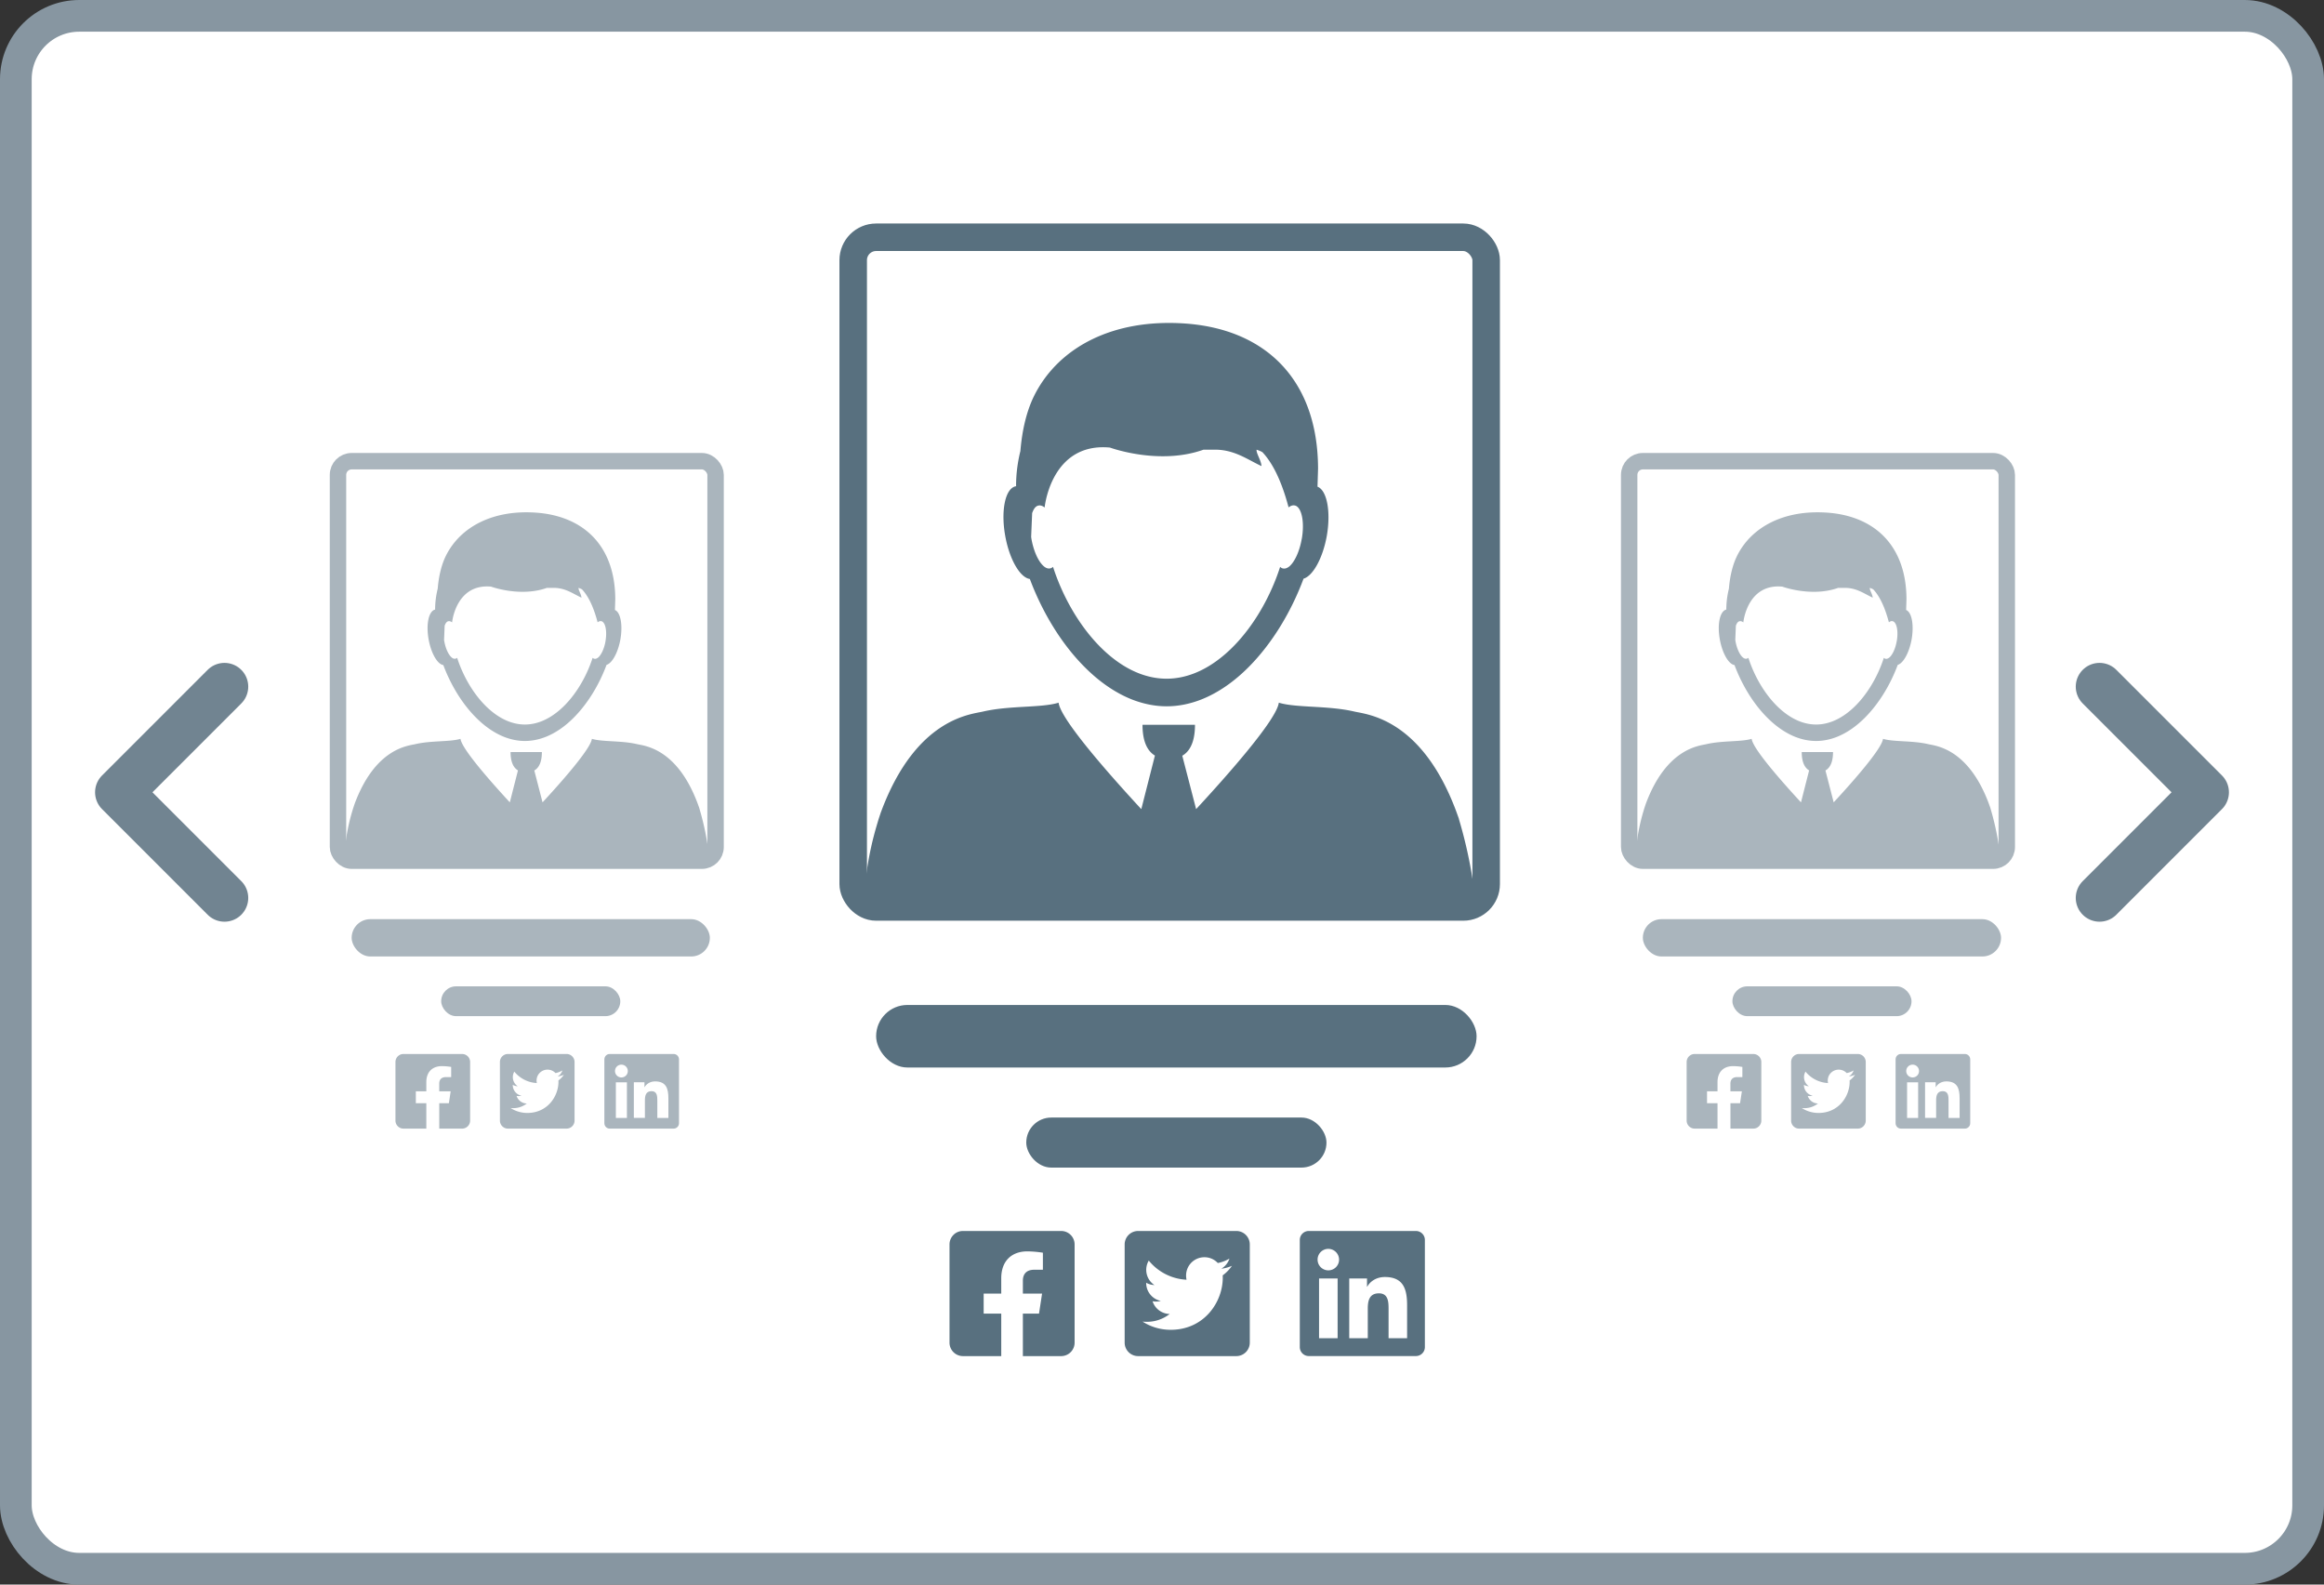 <svg xmlns="http://www.w3.org/2000/svg" xmlns:xlink="http://www.w3.org/1999/xlink" width="88" height="60" fill="none" ><rect width="100%" height="100%" fill="#333333" stroke="none"/><rect x=".6" y=".6" width="86.8" height="58.8" rx="2.4" fill="#fff"/><rect x=".6" y=".6" width="86.8" height="58.8" rx="2.4" stroke="#8796a1" stroke-width="1.2"/><rect x="10" y="14.251" width="19.893" height="31.497" rx=".829" fill="#fff"/><g fill="#aab5bd"><rect x="13.316" y="34.804" width="13.563" height="1.413" rx=".706"/><rect x="16.706" y="37.347" width="6.782" height="1.13" rx=".565"/><use xlink:href="#D"/><path d="M21.453 39.909h-2.22c-.167 0-.303.136-.303.303v2.22c0 .167.136.303.303.303h2.22c.167 0 .303-.136.303-.303v-2.22c0-.167-.136-.303-.303-.303zm-.308 1.002l.001.054c0 .547-.416 1.177-1.177 1.177a1.17 1.17 0 0 1-.635-.186c.033.004.066.005.1.005a.83.83 0 0 0 .513-.177c-.182-.004-.334-.123-.387-.287.064.009.121.009.187-.008-.189-.038-.331-.205-.331-.406v-.005c.055.031.119.05.187.052a.41.41 0 0 1-.135-.149c-.032-.06-.049-.127-.049-.195a.41.41 0 0 1 .056-.209c.204.251.51.415.853.433-.059-.281.151-.508.404-.508.119 0 .227.05.302.13a.81.81 0 0 0 .262-.1c-.031.096-.096.177-.182.228.083-.009.164-.032.238-.064a.87.87 0 0 1-.207.215z"/><use xlink:href="#E"/></g><g clip-path="url(#A)"><rect x="12.487" y="17.153" width="14.92" height="15.749" rx=".829" fill="#fff"/><g fill="#aab5bd"><path d="M23.285 23.098l.013-.41c-.005-1.994-1.174-3.154-3.02-3.278-1.608-.107-2.82.53-3.372 1.592-.186.357-.291.804-.332 1.29a3.28 3.28 0 0 0-.098.788h.006c-.248.05-.356.551-.252 1.13.095.53.335.942.556.972.282.756.726 1.491 1.277 2.028.311.304.657.545 1.025.692.253.099.517.155.788.155s.535-.056.788-.155c.381-.152.739-.404 1.057-.724.537-.537.971-1.259 1.246-2.003.211-.062.434-.46.525-.966.096-.553.003-1.032-.21-1.112zm-.357 1.185c-.05.28-.16.513-.276.612-.046.038-.095.058-.141.05a.12.12 0 0 1-.071-.037c-.255.793-.74 1.584-1.354 2.063-.365.287-.777.463-1.211.463-.425 0-.828-.168-1.187-.444-.625-.477-1.12-1.278-1.378-2.083a.13.13 0 0 1-.07.035c-.053.01-.109-.016-.162-.07-.109-.109-.207-.327-.255-.59l-.008-.051.022-.538c.024-.067.053-.12.093-.149.016-.013.035-.019.054-.022.043-.008.09.01.135.045.016-.16.216-1.471 1.476-1.354 0 0 1.105.407 2.111.048h.311c.416.016.702.232 1.001.37-.011-.138-.117-.277-.112-.37a.61.61 0 0 1 .133.056c.215.229.423.614.589 1.242l.005.003c.043-.034.088-.05.131-.042.011.002.021.005.032.01.136.066.195.388.13.753zm3.932 8.232H13.034a7.46 7.46 0 0 1 .298-1.778l.039-.128.053-.16.008-.018v-.002-.002c.787-2.102 2.019-2.185 2.299-2.251.597-.139 1.32-.08 1.706-.2.045.378 1.147 1.624 1.868 2.405l.308-1.209c-.231-.139-.28-.442-.28-.695h1.186c0 .255-.05.561-.287.698l.312 1.206c.723-.78 1.823-2.027 1.868-2.405.386.12 1.11.061 1.706.2.28.066 1.511.147 2.297 2.243l.063.173v.002l.04.141a10.19 10.19 0 0 1 .317 1.565 1.69 1.69 0 0 1 .026.215z"/></g></g><rect x="12.798" y="17.463" width="14.298" height="15.127" rx=".518" stroke="#aab5bd" stroke-width=".622"/><rect x="31.893" y="8" width="25" height="44" rx="1.389" fill="#fff"/><g fill="#58707f"><rect x="33.175" y="38.053" width="22.737" height="2.368" rx="1.184"/><rect x="38.86" y="42.316" width="11.368" height="1.895" rx=".947"/><path d="M40.184 46.611h-3.722c-.135 0-.264.053-.359.149a.51.51 0 0 0-.149.359v3.722a.51.51 0 0 0 .508.508h1.451v-1.61h-.666v-.758h.666v-.578c0-.657.391-1.02.99-1.02a4.05 4.05 0 0 1 .587.051v.645h-.331c-.326 0-.427.202-.427.41v.492h.727l-.116.758h-.611v1.61h1.451a.51.51 0 0 0 .508-.508v-3.722a.51.51 0 0 0-.508-.508zm6.632 0h-3.722a.51.51 0 0 0-.508.508v3.722a.51.51 0 0 0 .508.508h3.722a.51.51 0 0 0 .508-.508v-3.722a.51.51 0 0 0-.508-.508zm-.517 1.679l.002.09c0 .917-.698 1.973-1.973 1.973-.393 0-.758-.114-1.065-.311a1.45 1.45 0 0 0 .167.008 1.39 1.39 0 0 0 .861-.296c-.304-.006-.56-.206-.648-.481.107.016.203.016.313-.013-.317-.065-.555-.344-.555-.681v-.008a.69.69 0 0 0 .313.088.69.69 0 0 1-.215-.927 1.97 1.97 0 0 0 1.43.725c-.098-.471.254-.852.677-.852a.69.69 0 0 1 .507.219 1.36 1.36 0 0 0 .44-.167.69.69 0 0 1-.305.382 1.38 1.38 0 0 0 .4-.108 1.46 1.46 0 0 1-.348.359zm7.317-1.679h-4.061a.34.34 0 0 0-.337.341v4.054a.34.34 0 0 0 .337.341h4.061a.34.34 0 0 0 .338-.341v-4.054a.34.34 0 0 0-.338-.341zm-2.967 4.06h-.702V48.41h.703v2.261h-.001zm-.351-2.569c-.225 0-.407-.183-.407-.407s.182-.407.407-.407a.41.41 0 0 1 .407.407c0 .225-.182.407-.407.407zm2.983 2.569h-.702v-1.1c0-.262-.005-.599-.365-.599-.366 0-.422.285-.422.581v1.119h-.702V48.41h.673v.309h.01c.094-.178.324-.365.665-.365.711 0 .843.468.843 1.077v1.239z"/></g><g clip-path="url(#B)"><rect x="31.786" y="8.463" width="25.011" height="26.4" rx="1.389" fill="#fff"/><g fill="#58707f"><path d="M49.888 18.43l.021-.687c-.008-3.343-1.968-5.288-5.062-5.495-2.696-.18-4.727.889-5.653 2.669-.312.599-.489 1.348-.556 2.162a5.49 5.49 0 0 0-.164 1.321h.011c-.008.011-.016.011-.021.013-.395.07-.575.91-.4 1.88.159.889.561 1.579.932 1.63.473 1.268 1.217 2.5 2.14 3.4.521.51 1.101.913 1.719 1.16.424.166.867.261 1.321.261s.897-.094 1.321-.261c.639-.255 1.238-.677 1.773-1.214.9-.9 1.627-2.111 2.089-3.357.355-.105.728-.771.881-1.619.161-.927.005-1.73-.352-1.864zm-.599 1.987c-.083.47-.269.859-.462 1.026-.078.064-.159.097-.236.083-.043-.005-.083-.027-.118-.062-.427 1.329-1.241 2.656-2.269 3.459-.612.481-1.302.776-2.03.776-.712 0-1.388-.282-1.99-.744-1.047-.8-1.877-2.143-2.31-3.491-.035.032-.075.054-.118.059-.089.016-.183-.027-.271-.118-.183-.183-.346-.548-.427-.988l-.013-.086.038-.902c.04-.113.089-.201.156-.25.027-.021.059-.032.091-.038.073-.014.15.016.226.075.027-.269.363-2.465 2.473-2.269 0 0 1.853.682 3.54.081h.521c.698.027 1.176.389 1.678.62-.019-.231-.196-.465-.188-.62a1.03 1.03 0 0 1 .223.094c.36.384.709 1.029.988 2.081l.008.005c.073-.056.148-.083.22-.07.019.003.035.008.054.016.228.11.328.65.218 1.262zm6.591 13.799H32.704c.051-1.013.201-1.974.5-2.981l.064-.215.089-.269c.008-.016.008-.019.011-.021l.003-.008v-.003-.003c1.319-3.523 3.384-3.663 3.854-3.773 1.002-.234 2.213-.134 2.86-.336.075.634 1.923 2.723 3.131 4.031l.516-2.028c-.387-.234-.47-.741-.47-1.165h1.987c0 .427-.083.94-.481 1.171l.524 2.022c1.211-1.308 3.056-3.397 3.131-4.031.647.201 1.861.102 2.86.336.47.11 2.532.247 3.851 3.76l.105.29v.003c.003.008.005.013.005.021l.062.215a17.26 17.26 0 0 1 .532 2.624 2.78 2.78 0 0 1 .043.36z"/></g></g><rect x="32.307" y="8.984" width="23.968" height="25.358" rx=".868" stroke="#58707f" stroke-width="1.042"/><rect x="58.893" y="14.251" width="19.893" height="31.497" rx=".829" fill="#fff"/><g fill="#aab5bd"><rect x="62.208" y="34.804" width="13.563" height="1.413" rx=".706"/><rect x="65.599" y="37.347" width="6.782" height="1.13" rx=".565"/><use xlink:href="#D" x="48.892"/><path d="M70.345 39.909h-2.22c-.167 0-.303.136-.303.303v2.22c0 .167.136.303.303.303h2.22c.167 0 .303-.136.303-.303v-2.22c0-.167-.136-.303-.303-.303zm-.308 1.002l.001.054c0 .547-.416 1.177-1.177 1.177a1.17 1.17 0 0 1-.635-.186.87.87 0 0 0 .1.005.83.83 0 0 0 .513-.177c-.182-.004-.334-.123-.387-.287.064.009.121.009.187-.008-.189-.038-.331-.205-.331-.406v-.005c.055.031.119.05.187.052-.057-.038-.103-.089-.135-.149s-.049-.127-.049-.195c0-.077.02-.148.056-.209.204.251.51.415.853.433-.059-.281.151-.508.404-.508.119 0 .226.05.302.13a.81.81 0 0 0 .262-.1c-.031.096-.096.177-.182.228.083-.009.164-.032.238-.064a.87.87 0 0 1-.208.215z"/><use xlink:href="#E" x="48.893"/></g><g clip-path="url(#C)"><rect x="61.379" y="17.153" width="14.92" height="15.749" rx=".829" fill="#fff"/><g fill="#aab5bd"><path d="M72.177 23.098l.013-.41c-.005-1.994-1.174-3.154-3.02-3.278-1.608-.107-2.82.53-3.372 1.592-.186.357-.292.804-.332 1.29a3.28 3.28 0 0 0-.098.788h.006c-.248.05-.356.551-.252 1.13.095.53.335.942.556.972.282.756.726 1.491 1.277 2.028.311.304.657.545 1.025.692.253.099.517.155.788.155s.535-.056.788-.155c.381-.152.738-.404 1.057-.724.537-.537.971-1.259 1.246-2.003.212-.062.434-.46.526-.966.096-.553.003-1.032-.21-1.112zm-.357 1.185c-.05.28-.16.513-.276.612-.046.038-.094.058-.141.05-.026-.003-.05-.016-.07-.037-.255.793-.74 1.584-1.354 2.063-.365.287-.777.463-1.211.463-.425 0-.828-.168-1.187-.444-.625-.477-1.12-1.278-1.378-2.083a.13.13 0 0 1-.07.035c-.053.01-.109-.016-.162-.07-.109-.109-.207-.327-.255-.59l-.008-.051.022-.538c.024-.067.053-.12.093-.149.016-.013.035-.019.055-.022.043-.008.09.01.135.045.016-.16.216-1.471 1.476-1.354 0 0 1.105.407 2.111.048h.311c.417.016.702.232 1.001.37-.011-.138-.117-.277-.112-.37a.61.61 0 0 1 .133.056c.215.229.423.614.59 1.242l.005.003c.043-.034.088-.05.131-.042.011.002.021.005.032.01.136.066.196.388.13.753zm3.932 8.232H61.926a7.45 7.45 0 0 1 .298-1.778l.038-.128.053-.16.008-.018v-.002-.002c.787-2.102 2.019-2.185 2.299-2.251.598-.139 1.32-.08 1.706-.2.045.378 1.147 1.624 1.868 2.405l.308-1.209c-.231-.139-.28-.442-.28-.695h1.185c0 .255-.05.561-.287.698l.312 1.206c.723-.78 1.823-2.027 1.868-2.405.386.12 1.11.061 1.706.2.28.066 1.511.147 2.297 2.243l.062.173v.002l.04.141a10.19 10.19 0 0 1 .317 1.565 1.67 1.67 0 0 1 .026.215z"/></g></g><rect x="61.69" y="17.463" width="14.298" height="15.127" rx=".518" stroke="#aab5bd" stroke-width=".622"/><path d="M79.5 34l4-4-4-4m-71 0l-4 4 4 4" stroke="#718491" stroke-width="1.8" stroke-linecap="round" stroke-linejoin="round"/><defs><clipPath id="A"><rect x="12.487" y="17.153" width="14.92" height="15.749" rx=".829" fill="#fff"/></clipPath><clipPath id="B"><rect x="31.786" y="8.463" width="25.011" height="26.4" rx="1.389" fill="#fff"/></clipPath><clipPath id="C"><rect x="61.379" y="17.153" width="14.92" height="15.749" rx=".829" fill="#fff"/></clipPath><path id="D" d="M17.497 39.909h-2.22c-.08 0-.157.032-.214.089s-.089.134-.089.214v2.22c0 .08.032.157.089.214s.134.089.214.089h.866v-.961h-.397v-.452h.397v-.345c0-.392.233-.608.591-.608a2.41 2.41 0 0 1 .35.03v.385h-.197c-.194 0-.255.121-.255.244v.294h.434l-.069.452h-.364v.961h.866c.08 0 .157-.032.214-.089s.089-.134.089-.214v-2.22c0-.08-.032-.157-.089-.214s-.134-.089-.214-.089z"/><path id="E" d="M25.509 39.909h-2.423c-.111 0-.201.091-.201.204v2.418c0 .112.09.204.201.204h2.423c.111 0 .202-.092.202-.204v-2.418c0-.112-.091-.204-.202-.204zm-1.77 2.422h-.419v-1.349h.419v1.349h-.001zm-.209-1.533c-.134 0-.243-.109-.243-.243s.108-.243.243-.243.243.109.243.243-.108.243-.243.243zm1.779 1.533h-.419v-.656c0-.156-.003-.358-.218-.358s-.252.17-.252.346v.667h-.419v-1.349h.402v.184h.006c.056-.106.193-.218.397-.218.424 0 .503.279.503.643v.739z"/></defs></svg>